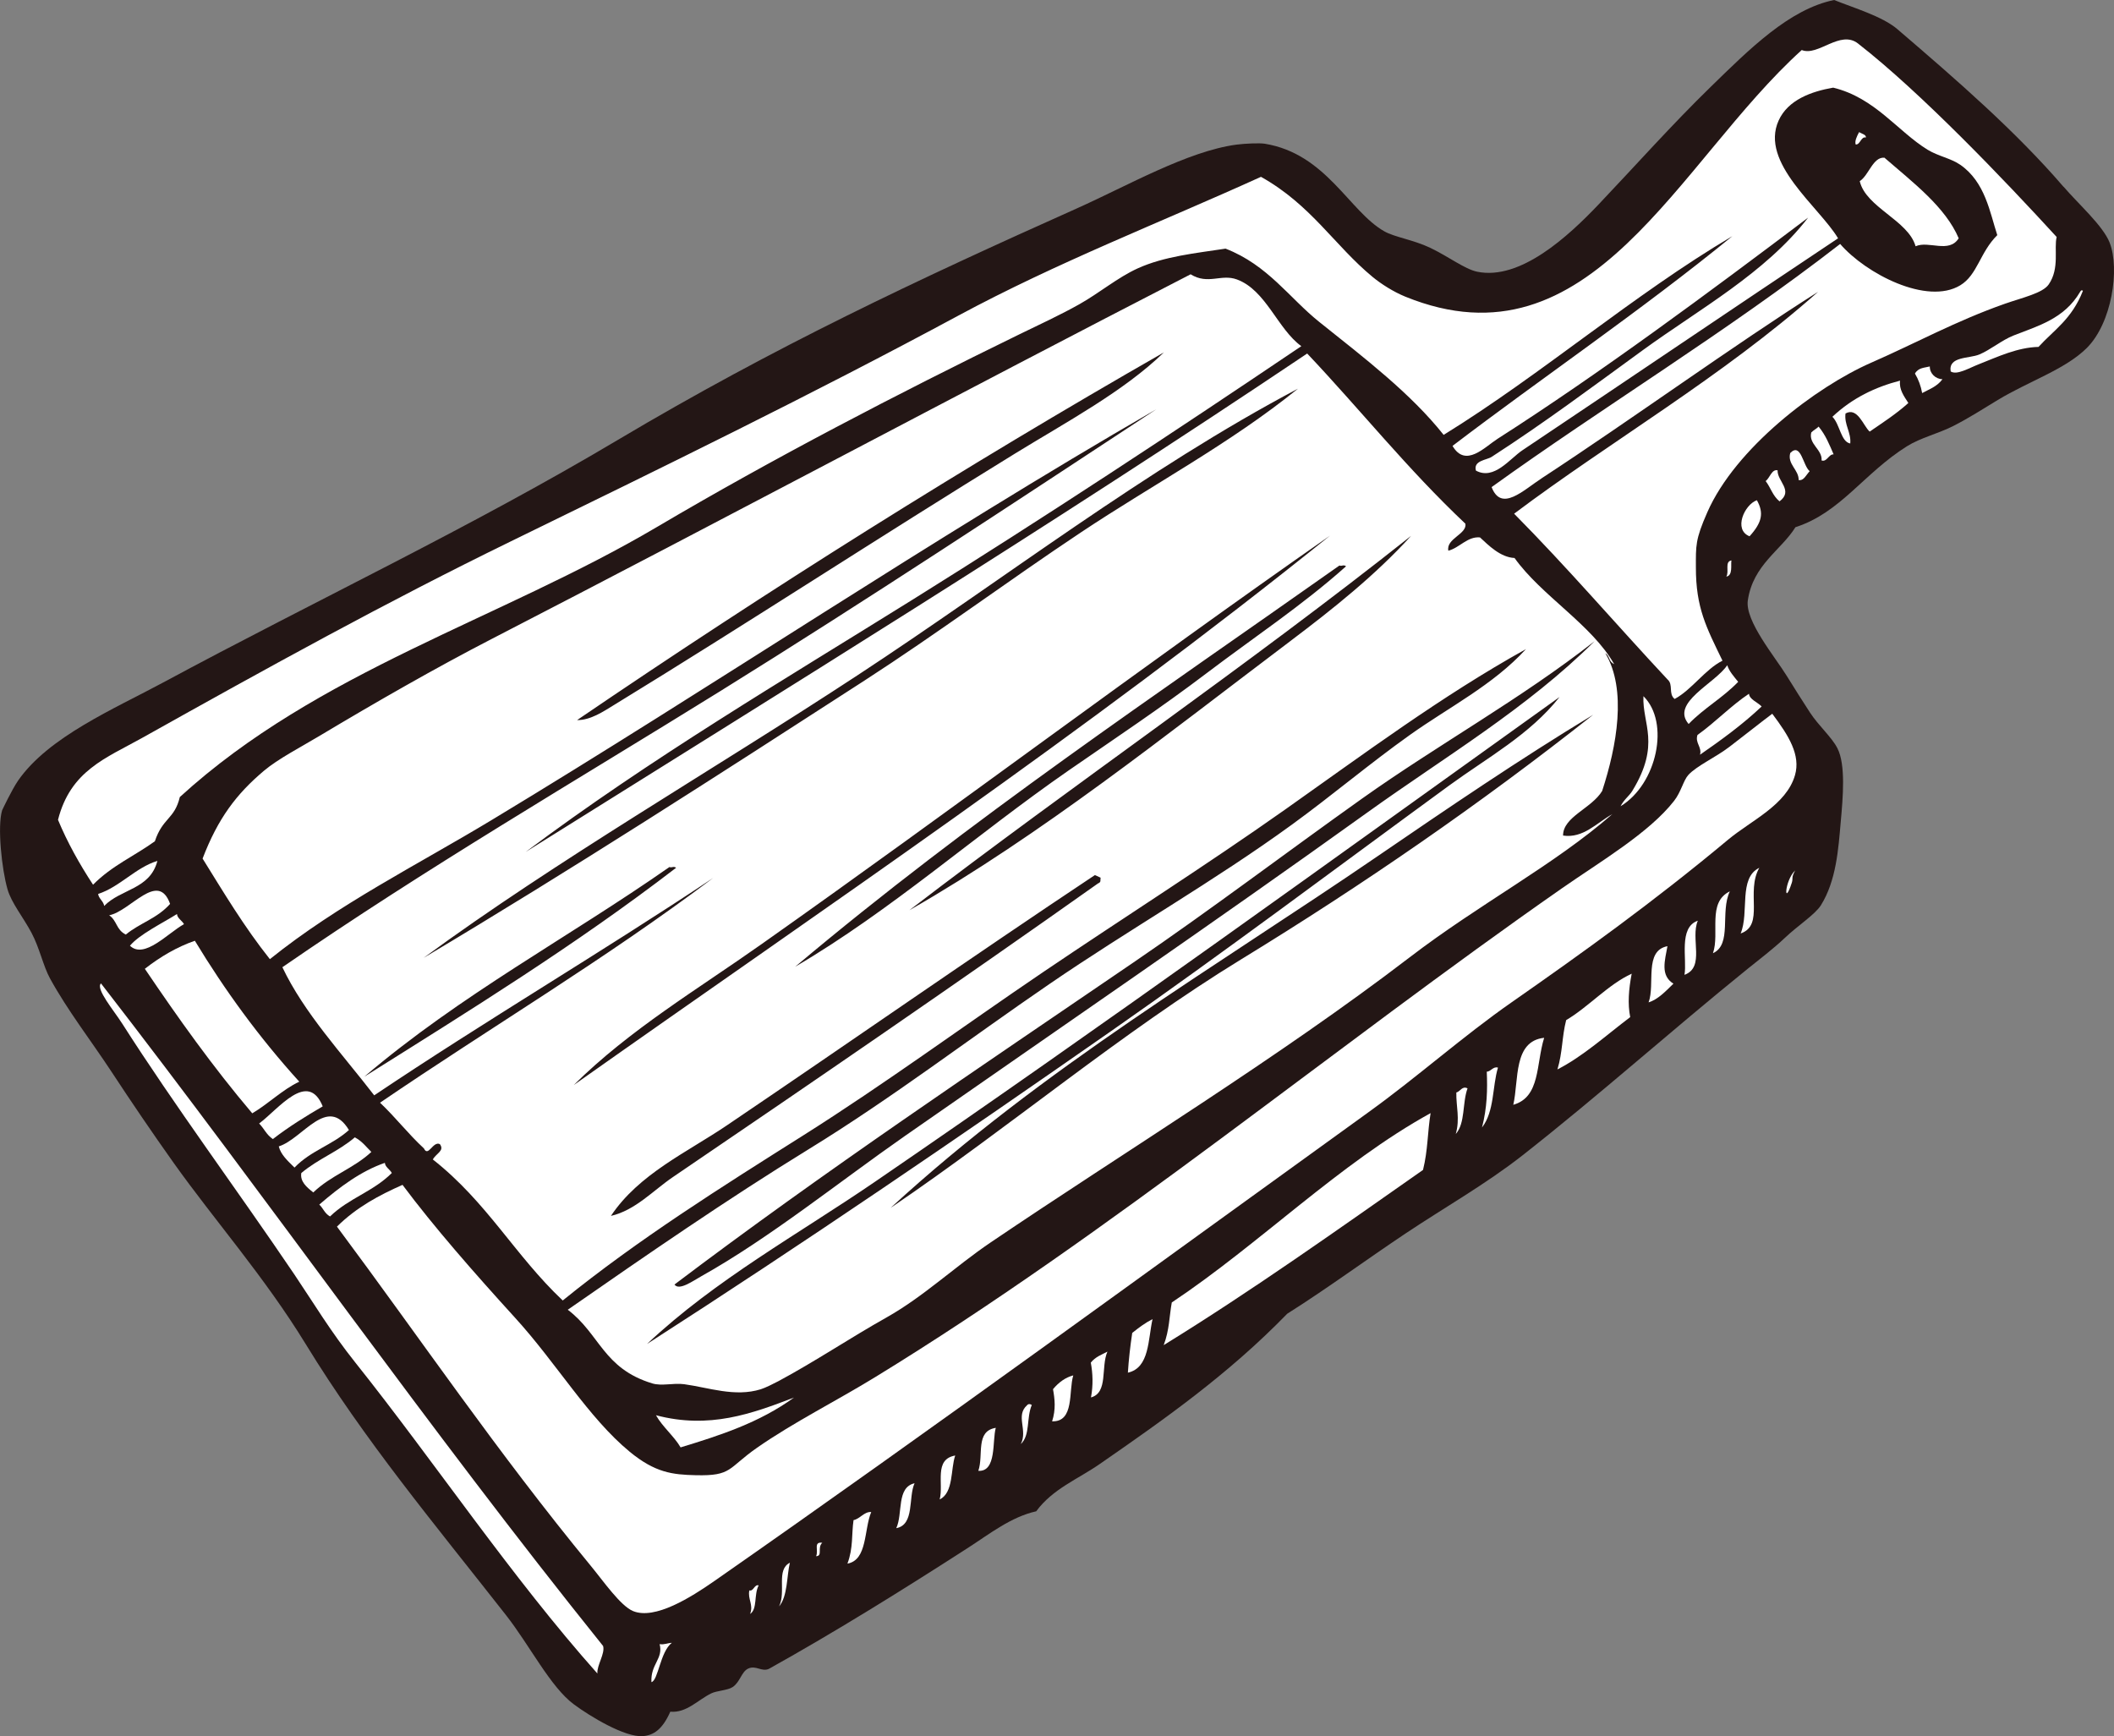 <?xml version="1.0" encoding="UTF-8" standalone="no"?>
<!-- Created with Inkscape (http://www.inkscape.org/) -->

<svg
   width="83.06mm"
   height="68.218mm"
   viewBox="0 0 83.06 68.218"
   version="1.1"
   id="svg21595"
   xmlns:inkscape="http://www.inkscape.org/namespaces/inkscape"
   xmlns:sodipodi="http://sodipodi.sourceforge.net/DTD/sodipodi-0.dtd"
   xmlns="http://www.w3.org/2000/svg"
   xmlns:svg="http://www.w3.org/2000/svg">
  <rect x="0" y="0" width="83.06" height="68.218" fill="#808080" stroke="none"/>
  <sodipodi:namedview
     id="namedview21597"
     pagecolor="#505050"
     bordercolor="#eeeeee"
     borderopacity="1"
     inkscape:showpageshadow="0"
     inkscape:pageopacity="0"
     inkscape:pagecheckerboard="0"
     inkscape:deskcolor="#505050"
     inkscape:document-units="mm"
     showgrid="false"
     inkscape:zoom="0.51669473"
     inkscape:cx="396.75265"
     inkscape:cy="562.22753"
     inkscape:window-width="1370"
     inkscape:window-height="746"
     inkscape:window-x="70"
     inkscape:window-y="27"
     inkscape:window-maximized="1"
     inkscape:current-layer="layer1" />
  <defs
     id="defs21592" />
  <g
     inkscape:label="Calque 1"
     inkscape:groupmode="layer"
     id="layer1"
     transform="translate(-106.868,-222.755)">
    <path
       d="m 187.945,230.095 c -1.882,-2.188 -4.183,-4.184 -6.533,-6.198 -0.586,-0.5 -1.711,-0.832 -2.481,-1.142 -1.761,0.36 -3.329,1.932 -4.852,3.416 -1.509,1.467 -2.992,3.134 -4.408,4.623 -1.173,1.234 -3.067,2.991 -4.768,2.636 -0.494,-0.105 -1.118,-0.594 -1.845,-0.94 -0.659,-0.314 -1.393,-0.415 -1.8,-0.646 -1.379,-0.78 -2.278,-3.049 -4.703,-3.443 -0.197,-0.029 -0.74,-0.011 -1.109,0.037 -1.914,0.257 -4.268,1.61 -6.253,2.499 -6.305,2.821 -11.878,5.434 -18.042,9.098 -5.854,3.482 -11.837,6.287 -17.878,9.539 -1.923,1.035 -4.5,2.132 -5.693,3.85 -0.252,0.367 -0.625,1.159 -0.629,1.17 -0.192,0.641 -0.013,2.322 0.213,3.103 0.155,0.54 0.607,1.08 0.943,1.711 0.317,0.596 0.461,1.309 0.726,1.791 0.692,1.262 1.612,2.443 2.415,3.664 0.785,1.196 1.607,2.406 2.447,3.588 1.61,2.262 3.559,4.459 5.194,7.129 2.306,3.767 4.998,6.986 7.861,10.636 0.932,1.189 1.747,2.827 2.669,3.507 0.637,0.472 2.002,1.299 2.706,1.246 0.432,-0.033 0.775,-0.272 1.08,-0.96 0.634,0.057 1.075,-0.457 1.607,-0.719 0.216,-0.108 0.649,-0.118 0.842,-0.249 0.298,-0.2 0.343,-0.598 0.607,-0.724 0.308,-0.146 0.531,0.138 0.817,0.009 2.636,-1.47 5.244,-3.093 7.846,-4.77 0.838,-0.541 1.67,-1.2 2.658,-1.421 0.644,-0.881 1.649,-1.269 2.496,-1.858 2.514,-1.741 5.039,-3.51 7.364,-5.903 1.581,-0.999 3.067,-2.096 4.642,-3.149 1.493,-0.999 3.165,-1.946 4.605,-3.076 3.036,-2.385 5.789,-4.856 8.837,-7.322 0.441,-0.357 0.996,-0.774 1.481,-1.232 0.489,-0.466 1.174,-0.907 1.403,-1.268 0.606,-0.97 0.688,-2.206 0.782,-3.286 0.086,-0.951 0.2,-2.235 -0.13,-2.884 -0.22,-0.437 -0.739,-0.883 -1.082,-1.41 -0.294,-0.456 -0.608,-0.944 -0.897,-1.416 -0.471,-0.767 -1.66,-2.178 -1.542,-2.987 0.207,-1.404 1.309,-1.969 1.871,-2.875 1.772,-0.569 2.68,-2.113 4.381,-3.18 0.536,-0.336 1.215,-0.49 1.826,-0.799 0.594,-0.302 1.155,-0.663 1.744,-1.02 1.227,-0.742 2.64,-1.195 3.492,-2.038 0.991,-0.983 1.305,-3.107 0.904,-4.139 -0.261,-0.668 -1.219,-1.511 -1.813,-2.202"
       style="fill:#231615;fill-opacity:1;fill-rule:evenodd;stroke:none;stroke-width:0.071"
       id="path15782" />
    <path
       d="m 179.873,224.466 c -0.707,-0.553 -1.572,0.517 -2.214,0.255 -4.868,4.399 -8.265,12.665 -15.578,9.689 -0.466,-0.191 -0.945,-0.495 -1.283,-0.774 -1.494,-1.232 -2.414,-2.831 -4.386,-3.933 -3.954,1.797 -7.995,3.353 -11.9,5.458 -5.784,3.115 -11.588,5.944 -17.568,8.862 -4.876,2.378 -9.532,4.95 -14.493,7.726 -1.422,0.796 -2.811,1.281 -3.304,3.218 0.367,0.884 0.839,1.729 1.377,2.549 0.743,-0.752 1.624,-1.126 2.429,-1.707 0.306,-0.927 0.772,-0.861 0.98,-1.737 5.423,-4.955 12.577,-6.971 18.735,-10.604 4.584,-2.705 9.408,-5.212 14.24,-7.571 0.792,-0.387 1.599,-0.755 2.368,-1.188 0.789,-0.443 1.499,-1.047 2.288,-1.407 1.046,-0.477 2.282,-0.598 3.457,-0.778 1.668,0.649 2.506,1.942 3.685,2.883 1.807,1.444 3.587,2.804 4.884,4.435 3.863,-2.385 7.451,-5.506 11.343,-7.808 -3.563,2.911 -7.539,5.605 -10.995,8.241 0.512,0.875 1.267,0.043 1.769,-0.278 4.018,-2.568 8.34,-5.776 12.203,-8.691 -1.687,2.184 -4.278,3.594 -6.5,5.211 -1.985,1.444 -3.852,2.843 -5.938,4.191 -0.191,0.124 -0.726,0.141 -0.614,0.538 0.715,0.388 1.33,-0.468 1.827,-0.8 3.992,-2.672 8.366,-5.638 12.401,-8.327 -0.729,-1.228 -3.089,-2.961 -2.335,-4.628 0.368,-0.816 1.294,-1.144 2.143,-1.292 1.639,0.395 2.535,1.717 3.708,2.438 0.423,0.258 0.907,0.334 1.28,0.589 0.989,0.68 1.172,1.892 1.46,2.768 -0.685,0.677 -0.777,1.563 -1.456,1.972 -1.304,0.788 -3.7,-0.45 -4.718,-1.625 -4.43,3.441 -9.358,6.428 -13.694,9.553 0.382,0.993 1.234,0.131 1.988,-0.361 3.529,-2.31 7.505,-5.2 10.839,-7.312 -3.775,3.351 -8.182,5.889 -11.943,8.718 2.111,2.132 4.003,4.345 6.025,6.51 0.243,0.201 0.026,0.572 0.283,0.769 0.678,-0.365 1.195,-1.162 1.879,-1.504 -0.635,-1.311 -1.048,-2.075 -1.045,-3.672 0,-0.839 -0.028,-1.08 0.45,-2.161 1.103,-2.513 4.263,-4.923 6.44,-5.876 1.725,-0.754 3.34,-1.645 5.257,-2.317 0.692,-0.242 1.48,-0.414 1.716,-0.758 0.438,-0.635 0.198,-1.408 0.312,-1.863 -2.043,-2.232 -5.338,-5.682 -7.803,-7.6"
       style="fill:#ffffff;fill-opacity:1;fill-rule:evenodd;stroke:none;stroke-width:0.071"
       id="path15784" />
    <path
       d="m 179.912,227.946 c -0.095,0.181 -0.177,0.357 -0.133,0.485 0.175,0.022 0.213,-0.328 0.399,-0.271 0.024,-0.112 -0.157,-0.148 -0.266,-0.214"
       style="fill:#ffffff;fill-opacity:1;fill-rule:evenodd;stroke:none;stroke-width:0.071"
       id="path15786" />
    <path
       d="m 180.908,228.951 c -0.453,-0.038 -0.615,0.698 -0.97,0.921 0.24,1.033 1.908,1.541 2.194,2.559 0.517,-0.231 1.314,0.293 1.694,-0.314 -0.519,-1.222 -1.772,-2.173 -2.917,-3.165"
       style="fill:#ffffff;fill-opacity:1;fill-rule:evenodd;stroke:none;stroke-width:0.071"
       id="path15788" />
    <path
       d="m 188.596,234.223 c -0.623,1.062 -1.662,1.339 -2.612,1.713 -0.461,0.181 -0.916,0.568 -1.348,0.747 -0.404,0.168 -1.222,0.066 -1.125,0.666 0.246,0.158 0.704,-0.128 1.138,-0.296 0.709,-0.278 1.485,-0.648 2.313,-0.668 0.607,-0.666 1.304,-1.083 1.745,-2.204 -0.058,-0.044 -0.084,-0.003 -0.11,0.041"
       style="fill:#ffffff;fill-opacity:1;fill-rule:evenodd;stroke:none;stroke-width:0.071"
       id="path15790" />
    <path
       d="m 182.691,237.153 c -0.208,0.055 -0.443,0.04 -0.584,0.279 0.141,0.238 0.235,0.494 0.283,0.767 0.276,-0.153 0.576,-0.246 0.799,-0.545 -0.271,-0.004 -0.505,-0.227 -0.498,-0.502"
       style="fill:#ffffff;fill-opacity:1;fill-rule:evenodd;stroke:none;stroke-width:0.071"
       id="path15792" />
    <path
       d="m 178.864,239.13 c 0.297,0.298 0.331,0.983 0.701,1.05 0.043,-0.431 -0.244,-0.741 -0.186,-1.179 0.477,-0.264 0.701,0.492 0.949,0.712 0.514,-0.353 1.035,-0.687 1.52,-1.124 -0.171,-0.268 -0.37,-0.529 -0.326,-0.878 -0.967,0.25 -1.87,0.678 -2.658,1.42"
       style="fill:#ffffff;fill-opacity:1;fill-rule:evenodd;stroke:none;stroke-width:0.071"
       id="path15794" />
    <path
       d="m 178.033,239.748 c -0.114,0.459 0.442,0.669 0.406,1.099 0.212,0.071 0.28,-0.255 0.473,-0.239 -0.163,-0.375 -0.312,-0.757 -0.59,-1.092 -0.09,0.093 -0.199,0.138 -0.289,0.232"
       style="fill:#ffffff;fill-opacity:1;fill-rule:evenodd;stroke:none;stroke-width:0.071"
       id="path15796" />
    <path
       d="m 177.208,240.554 c -0.124,0.439 0.341,0.662 0.33,1.062 0.201,0.04 0.297,-0.207 0.433,-0.348 -0.265,-0.211 -0.339,-1.145 -0.763,-0.714"
       style="fill:#ffffff;fill-opacity:1;fill-rule:evenodd;stroke:none;stroke-width:0.071"
       id="path15798" />
    <path
       d="m 176.242,241.658 c 0.2,0.258 0.268,0.567 0.544,0.796 0.563,-0.424 -0.1,-0.798 -0.075,-1.22 -0.23,-0.055 -0.306,0.3 -0.469,0.423"
       style="fill:#ffffff;fill-opacity:1;fill-rule:evenodd;stroke:none;stroke-width:0.071"
       id="path15800" />
    <path
       d="m 175.609,243.826 c 0.49,-0.542 0.57,-0.913 0.288,-1.417 -0.49,0.171 -0.934,1.164 -0.288,1.417"
       style="fill:#ffffff;fill-opacity:1;fill-rule:evenodd;stroke:none;stroke-width:0.071"
       id="path15802" />
    <path
       d="m 174.696,245.41 c 0.266,-0.042 0.168,-0.471 0.201,-0.635 -0.278,0.046 -0.078,0.439 -0.201,0.635"
       style="fill:#ffffff;fill-opacity:1;fill-rule:evenodd;stroke:none;stroke-width:0.071"
       id="path15804" />
    <path
       d="m 173.215,251.201 c 0.618,-0.637 1.33,-1.017 1.947,-1.656 -0.167,-0.208 -0.352,-0.41 -0.43,-0.653 -0.481,0.723 -2.233,1.469 -1.518,2.309"
       style="fill:#ffffff;fill-opacity:1;fill-rule:evenodd;stroke:none;stroke-width:0.071"
       id="path15806" />
    <path
       d="m 175.586,250.013 c -0.702,0.465 -1.331,1.128 -2.023,1.619 -0.105,0.311 0.182,0.474 0.1,0.776 0.828,-0.575 1.649,-1.167 2.421,-1.895 -0.159,-0.168 -0.483,-0.278 -0.497,-0.5"
       style="fill:#ffffff;fill-opacity:1;fill-rule:evenodd;stroke:none;stroke-width:0.071"
       id="path15808" />
    <path
       d="m 174.799,252.112 c -0.524,0.4 -1.267,0.734 -1.594,1.09 -0.194,0.211 -0.287,0.67 -0.56,1.018 -0.979,1.257 -2.892,2.381 -4.408,3.437 -8.966,6.253 -17.731,13.544 -26.977,19.203 -1.548,0.949 -3.211,1.778 -4.649,2.779 -1.155,0.805 -0.973,1.114 -2.412,1.078 -0.911,-0.021 -1.588,-0.1 -2.583,-0.916 -1.631,-1.342 -2.881,-3.482 -4.504,-5.263 -1.638,-1.799 -3.204,-3.588 -4.429,-5.229 -0.909,0.403 -1.798,0.872 -2.576,1.641 3.294,4.422 6.267,8.823 9.986,13.344 0.477,0.579 1.159,1.562 1.649,1.762 0.862,0.352 2.274,-0.541 3.186,-1.176 8.664,-6.042 17.158,-12.26 25.703,-18.421 1.938,-1.396 3.712,-2.987 5.641,-4.331 2.751,-1.92 5.57,-3.941 8.498,-6.385 0.907,-0.755 2.284,-1.355 2.624,-2.53 0.226,-0.786 -0.235,-1.543 -0.893,-2.414 -0.374,0.277 -1.078,0.839 -1.7,1.313"
       style="fill:#ffffff;fill-opacity:1;fill-rule:evenodd;stroke:none;stroke-width:0.071"
       id="path15810" />
    <path
       d="m 177.268,257.441 c 0.061,-0.185 -0.032,-0.187 0.133,-0.487 -0.425,0.416 -0.453,1.475 -0.133,0.487"
       style="fill:#ffffff;fill-opacity:1;fill-rule:evenodd;stroke:none;stroke-width:0.071"
       id="path15812" />
    <path
       d="m 175.259,259.432 c 0.95,-0.33 0.191,-1.634 0.733,-2.58 -0.827,0.403 -0.388,1.75 -0.733,2.58"
       style="fill:#ffffff;fill-opacity:1;fill-rule:evenodd;stroke:none;stroke-width:0.071"
       id="path15814" />
    <path
       d="m 174.171,260.207 c 0.762,-0.345 0.273,-1.62 0.663,-2.43 -0.899,0.437 -0.387,1.638 -0.663,2.43"
       style="fill:#ffffff;fill-opacity:1;fill-rule:evenodd;stroke:none;stroke-width:0.071"
       id="path15816" />
    <path
       d="m 173.052,261.057 c 0.82,-0.302 0.225,-1.425 0.524,-2.127 -0.769,0.269 -0.415,1.505 -0.524,2.127"
       style="fill:#ffffff;fill-opacity:1;fill-rule:evenodd;stroke:none;stroke-width:0.071"
       id="path15818" />
    <path
       d="m 172.384,259.931 c -0.931,0.177 -0.475,1.502 -0.743,2.209 0.373,-0.117 0.671,-0.438 0.977,-0.736 -0.526,-0.325 -0.333,-0.918 -0.235,-1.474"
       style="fill:#ffffff;fill-opacity:1;fill-rule:evenodd;stroke:none;stroke-width:0.071"
       id="path15820" />
    <path
       d="m 168.403,262.837 c -0.171,0.668 -0.136,1.257 -0.343,1.937 1.015,-0.521 1.916,-1.343 2.86,-2.056 -0.105,-0.521 -0.059,-1.1 0.058,-1.706 -0.925,0.425 -1.685,1.296 -2.574,1.824"
       style="fill:#ffffff;fill-opacity:1;fill-rule:evenodd;stroke:none;stroke-width:0.071"
       id="path15822" />
    <path
       d="m 166.326,266.163 c 1.07,-0.305 0.889,-1.594 1.213,-2.632 -1.22,0.131 -0.99,1.658 -1.213,2.632"
       style="fill:#ffffff;fill-opacity:1;fill-rule:evenodd;stroke:none;stroke-width:0.071"
       id="path15824" />
    <path
       d="m 165.097,267.055 c 0.494,-0.641 0.4,-1.605 0.627,-2.353 -0.189,-0.056 -0.277,0.154 -0.44,0.161 0.03,0.697 0.015,1.409 -0.187,2.192"
       style="fill:#ffffff;fill-opacity:1;fill-rule:evenodd;stroke:none;stroke-width:0.071"
       id="path15826" />
    <path
       d="m 164.088,265.68 c -0.013,0.546 0.15,1.027 -0.022,1.63 0.381,-0.432 0.251,-1.213 0.462,-1.792 -0.207,-0.11 -0.287,0.126 -0.44,0.162"
       style="fill:#ffffff;fill-opacity:1;fill-rule:evenodd;stroke:none;stroke-width:0.071"
       id="path15828" />
    <path
       d="m 152.592,275.605 c 3.457,-2.13 6.816,-4.521 10.187,-6.883 0.194,-0.779 0.175,-1.48 0.298,-2.232 -3.578,1.971 -6.712,5.137 -10.169,7.44 -0.101,0.559 -0.091,1.074 -0.317,1.675"
       style="fill:#ffffff;fill-opacity:1;fill-rule:evenodd;stroke:none;stroke-width:0.071"
       id="path15830" />
    <path
       d="m 151.183,276.688 c 0.856,-0.188 0.789,-1.312 0.969,-2.104 -0.278,0.141 -0.541,0.335 -0.798,0.543 -0.08,0.53 -0.138,1.051 -0.171,1.561"
       style="fill:#ffffff;fill-opacity:1;fill-rule:evenodd;stroke:none;stroke-width:0.071"
       id="path15832" />
    <path
       d="m 110.961,258.351 c 0.651,-0.674 1.8,-0.645 2.091,-1.77 -0.844,0.252 -1.492,1.032 -2.328,1.297 0.019,0.181 0.216,0.294 0.237,0.473"
       style="fill:#ffffff;fill-opacity:1;fill-rule:evenodd;stroke:none;stroke-width:0.071"
       id="path15834" />
    <path
       d="m 111.158,258.717 c 0.314,0.216 0.269,0.567 0.653,0.758 0.559,-0.461 1.225,-0.626 1.74,-1.205 -0.473,-1.322 -1.552,0.283 -2.393,0.447"
       style="fill:#ffffff;fill-opacity:1;fill-rule:evenodd;stroke:none;stroke-width:0.071"
       id="path15836" />
    <path
       d="m 111.974,259.913 c 0.562,0.541 1.487,-0.495 2.123,-0.847 -0.074,-0.139 -0.266,-0.235 -0.275,-0.398 -0.594,0.37 -1.482,0.805 -1.848,1.245"
       style="fill:#ffffff;fill-opacity:1;fill-rule:evenodd;stroke:none;stroke-width:0.071"
       id="path15838" />
    <path
       d="m 149.733,277.661 c 0.684,-0.184 0.381,-1.193 0.646,-1.799 -0.227,0.12 -0.468,0.201 -0.653,0.431 0.078,0.427 0.098,0.879 0.007,1.368"
       style="fill:#ffffff;fill-opacity:1;fill-rule:evenodd;stroke:none;stroke-width:0.071"
       id="path15840" />
    <path
       d="m 112.559,260.82 c 1.306,1.932 2.662,3.841 4.22,5.678 0.632,-0.372 1.192,-0.935 1.848,-1.243 -1.597,-1.761 -2.939,-3.615 -4.103,-5.537 -0.702,0.244 -1.351,0.624 -1.965,1.102"
       style="fill:#ffffff;fill-opacity:1;fill-rule:evenodd;stroke:none;stroke-width:0.071"
       id="path15842" />
    <path
       d="m 148.206,278.6 c 0.882,0.028 0.642,-1.183 0.831,-1.805 -0.303,0.08 -0.567,0.266 -0.796,0.543 0.071,0.391 0.116,0.791 -0.035,1.262"
       style="fill:#ffffff;fill-opacity:1;fill-rule:evenodd;stroke:none;stroke-width:0.071"
       id="path15844" />
    <path
       d="m 147.225,277.964 c -0.472,0.419 0.035,0.975 -0.249,1.529 0.379,-0.352 0.214,-1.037 0.432,-1.535 -0.082,-0.052 -0.141,-0.044 -0.184,0.006"
       style="fill:#ffffff;fill-opacity:1;fill-rule:evenodd;stroke:none;stroke-width:0.071"
       id="path15846" />
    <path
       d="m 117.05,266.899 c 0.197,0.199 0.281,0.435 0.538,0.611 0.632,-0.488 1.294,-0.896 1.96,-1.285 -0.586,-1.435 -1.737,0.106 -2.498,0.673"
       style="fill:#ffffff;fill-opacity:1;fill-rule:evenodd;stroke:none;stroke-width:0.071"
       id="path15848" />
    <path
       d="m 117.821,267.798 c 0.078,0.324 0.357,0.575 0.618,0.832 0.647,-0.671 1.465,-0.873 2.139,-1.475 -0.844,-1.395 -1.814,0.346 -2.757,0.643"
       style="fill:#ffffff;fill-opacity:1;fill-rule:evenodd;stroke:none;stroke-width:0.071"
       id="path15850" />
    <path
       d="m 145.307,280.545 c 0.728,0.044 0.541,-1.182 0.686,-1.689 -0.813,0.131 -0.471,1.066 -0.686,1.689"
       style="fill:#ffffff;fill-opacity:1;fill-rule:evenodd;stroke:none;stroke-width:0.071"
       id="path15852" />
    <path
       d="m 120.809,267.443 c -0.663,0.565 -1.436,0.84 -2.103,1.402 -0.052,0.331 0.203,0.55 0.471,0.762 0.706,-0.678 1.568,-0.931 2.282,-1.591 -0.203,-0.197 -0.352,-0.413 -0.649,-0.574"
       style="fill:#ffffff;fill-opacity:1;fill-rule:evenodd;stroke:none;stroke-width:0.071"
       id="path15854" />
    <path
       d="m 119.412,270.083 c 0.16,0.148 0.202,0.341 0.423,0.468 0.751,-0.727 1.682,-0.966 2.428,-1.708 -0.073,-0.14 -0.265,-0.235 -0.273,-0.399 -0.94,0.324 -1.772,0.946 -2.577,1.64"
       style="fill:#ffffff;fill-opacity:1;fill-rule:evenodd;stroke:none;stroke-width:0.071"
       id="path15856" />
    <path
       d="m 143.788,281.669 c 0.553,-0.266 0.425,-1.195 0.611,-1.726 -0.851,0.151 -0.446,1.109 -0.611,1.726"
       style="fill:#ffffff;fill-opacity:1;fill-rule:evenodd;stroke:none;stroke-width:0.071"
       id="path15858" />
    <path
       d="m 132.642,278.361 c 0.249,0.449 0.709,0.82 0.967,1.263 1.552,-0.473 3.094,-0.97 4.455,-1.958 -1.658,0.635 -3.323,1.249 -5.422,0.695"
       style="fill:#ffffff;fill-opacity:1;fill-rule:evenodd;stroke:none;stroke-width:0.071"
       id="path15860" />
    <path
       d="m 142.083,282.798 c 0.728,-0.134 0.466,-1.215 0.719,-1.765 -0.718,0.163 -0.453,1.19 -0.719,1.765"
       style="fill:#ffffff;fill-opacity:1;fill-rule:evenodd;stroke:none;stroke-width:0.071"
       id="path15862" />
    <path
       d="m 140.165,284.191 c 0.789,-0.144 0.644,-1.33 0.934,-2.028 -0.279,-0.019 -0.44,0.269 -0.695,0.319 -0.083,0.569 -0.006,1.084 -0.24,1.709"
       style="fill:#ffffff;fill-opacity:1;fill-rule:evenodd;stroke:none;stroke-width:0.071"
       id="path15864" />
    <path
       d="m 138.932,283.899 c 0.273,-0.006 0.036,-0.339 0.243,-0.527 -0.362,-0.051 -0.134,0.312 -0.243,0.527"
       style="fill:#ffffff;fill-opacity:1;fill-rule:evenodd;stroke:none;stroke-width:0.071"
       id="path15866" />
    <path
       d="m 137.478,285.871 c 0.341,-0.399 0.297,-1.189 0.425,-1.716 -0.552,0.282 -0.139,1.131 -0.425,1.716"
       style="fill:#ffffff;fill-opacity:1;fill-rule:evenodd;stroke:none;stroke-width:0.071"
       id="path15868" />
    <path
       d="m 136.31,285.243 c -0.073,0.338 0.171,0.561 0.03,0.925 0.295,-0.194 0.143,-0.759 0.336,-1.122 -0.167,-0.051 -0.203,0.247 -0.365,0.197"
       style="fill:#ffffff;fill-opacity:1;fill-rule:evenodd;stroke:none;stroke-width:0.071"
       id="path15870" />
    <path
       d="m 132.462,288.848 c 0.268,-0.063 0.344,-1.193 0.802,-1.545 -0.164,0.007 -0.302,0.081 -0.48,0.052 0.155,0.571 -0.36,0.784 -0.321,1.492"
       style="fill:#ffffff;fill-opacity:1;fill-rule:evenodd;stroke:none;stroke-width:0.071"
       id="path15872" />
    <path
       d="m 155.66,260.432 c -4.791,2.935 -9.065,6.566 -13.797,9.78 6.024,-5.532 12.752,-9.449 19.114,-13.804 2.786,-1.905 5.578,-3.808 8.487,-5.569 -4.458,3.524 -9.063,6.692 -13.803,9.593 z m -23.366,15.125 c 2.69,-2.531 5.942,-4.309 8.944,-6.364 9.087,-6.219 17.913,-12.614 26.906,-19.052 -1.173,1.484 -2.844,2.386 -4.332,3.473 -4.502,3.287 -8.837,6.551 -13.282,9.65 -6.045,4.216 -12.075,8.336 -18.236,12.294 z m 19.112,-14.989 c 3.047,-2.079 5.967,-4.295 8.978,-6.436 2.986,-2.124 6.235,-3.909 9.135,-6.184 -2.651,2.64 -5.917,4.567 -8.93,6.732 -6.055,4.345 -12.111,8.485 -18.15,12.696 -2.602,1.815 -5.337,4.024 -8.007,5.518 -0.35,0.196 -0.882,0.585 -1.064,0.331 5.879,-4.445 11.996,-8.531 18.039,-12.658 z m 6.185,-12.643 c -4.988,3.762 -9.771,7.601 -14.993,10.594 6.533,-5.01 13.229,-9.568 19.713,-14.71 -1.406,1.547 -3.088,2.884 -4.721,4.116 z m -7.584,9.542 c -5.475,3.877 -11.255,7.835 -16.702,11.537 -0.776,0.527 -1.477,1.306 -2.433,1.524 1.099,-1.648 2.984,-2.493 4.553,-3.555 4.874,-3.297 9.632,-6.623 14.462,-9.836 0.075,0.034 0.15,0.068 0.224,0.103 -0.021,0.121 0.033,0.167 -0.104,0.227 z m -13.219,2.385 c 7.517,-5.304 14.968,-10.915 22.338,-16.052 -9.685,7.792 -19.753,14.547 -29.715,21.587 2.195,-2.176 4.863,-3.758 7.377,-5.535 z m -13.28,0.541 c 5.266,-3.859 11.307,-7.337 17.052,-11.106 5.78,-3.792 11.314,-8.095 17.305,-11.26 -2.657,2.15 -5.677,3.749 -8.523,5.643 -2.86,1.904 -5.634,3.967 -8.518,5.831 -5.749,3.715 -11.49,7.419 -17.317,10.892 z m -2.33,4.669 c 3.814,-3.245 8.009,-5.458 11.993,-8.241 0.1,0.042 0.15,-0.047 0.262,0.029 -3.969,3.051 -8.12,5.614 -12.256,8.212 z m 38.578,-20.058 c -1.718,1.535 -3.646,2.81 -5.494,4.212 -1.772,1.345 -3.616,2.571 -5.398,3.804 -3.671,2.544 -6.969,5.499 -10.751,7.717 6.917,-5.823 14.188,-10.685 21.382,-15.763 0.098,0.041 0.148,-0.049 0.259,0.03 z m -12.995,-4.436 c -5.392,3.316 -10.5,6.662 -15.756,9.879 -0.435,0.266 -0.938,0.608 -1.463,0.601 7.562,-5.146 15.242,-9.978 23.055,-14.447 -1.57,1.526 -3.824,2.731 -5.836,3.967 z m 23.058,13.26 c 0.573,-1.756 0.979,-3.979 0.122,-5.411 0.181,0.12 0.124,0.328 0.348,0.432 -0.876,-1.548 -2.857,-2.689 -3.914,-4.17 -0.559,-0.027 -1.024,-0.501 -1.358,-0.809 -0.495,-0.045 -0.804,0.411 -1.243,0.522 -0.095,-0.478 0.737,-0.648 0.671,-1.059 -2.282,-2.152 -4.118,-4.469 -6.217,-6.688 -10.131,6.804 -20.434,13.151 -30.704,19.582 4.907,-3.674 10.115,-6.742 15.237,-9.934 5.119,-3.194 10.174,-6.519 15.237,-9.937 -0.931,-0.671 -1.386,-2.199 -2.53,-2.621 -0.622,-0.23 -1.136,0.222 -1.82,-0.203 -8.887,4.573 -18.284,9.593 -27.467,14.331 -2.186,1.128 -4.543,2.479 -6.768,3.811 -0.737,0.442 -1.62,0.897 -2.178,1.368 -1.079,0.913 -1.799,1.86 -2.407,3.447 0.83,1.335 1.633,2.682 2.644,3.952 2.689,-2.161 5.777,-3.694 8.713,-5.466 8.701,-5.25 17.248,-11.025 26.113,-16.138 -5.717,3.758 -11.362,7.49 -17.126,11.071 -5.74,3.563 -11.606,6.981 -17.209,10.85 0.858,1.804 2.335,3.383 3.608,5.034 4.4,-2.953 8.911,-5.605 13.318,-8.542 -4.263,3.211 -8.735,5.861 -13.089,8.831 0.617,0.583 1.097,1.217 1.725,1.797 0.167,0.36 0.353,-0.3 0.625,-0.17 0.194,0.262 -0.136,0.355 -0.276,0.603 2.14,1.684 3.217,3.76 5.104,5.541 2.98,-2.415 6.222,-4.448 9.458,-6.491 3.216,-2.031 6.269,-4.28 9.424,-6.416 3.161,-2.139 6.37,-4.172 9.498,-6.38 3.096,-2.185 6.146,-4.462 9.465,-6.305 -1.292,1.413 -3.032,2.283 -4.558,3.37 -1.583,1.126 -3.055,2.375 -4.627,3.518 -3.076,2.238 -6.409,4.126 -9.54,6.272 -3.168,2.166 -6.192,4.485 -9.46,6.491 -3.23,1.986 -6.352,4.144 -9.462,6.305 1.263,0.955 1.39,2.306 3.315,2.893 0.379,0.117 0.832,-0.025 1.261,0.033 0.955,0.131 1.992,0.514 3.006,0.199 0.179,-0.055 0.533,-0.233 0.695,-0.319 1.429,-0.766 2.811,-1.696 4.253,-2.506 1.455,-0.82 2.667,-1.983 4.09,-2.948 5.282,-3.575 11.307,-7.254 16.455,-11.196 2.755,-2.111 5.679,-3.629 7.966,-5.629 -0.62,0.347 -1.141,0.959 -1.935,0.842 -0.004,-0.74 1.119,-1.061 1.537,-1.754"
       style="fill:#ffffff;fill-opacity:1;fill-rule:evenodd;stroke:none;stroke-width:0.071"
       id="path15874" />
    <path
       d="m 171.004,253.828 c -0.13,0.21 -0.323,0.331 -0.464,0.605 1.435,-0.868 1.949,-3.294 0.899,-4.324 -0.051,1.089 0.69,1.875 -0.436,3.719"
       style="fill:#ffffff;fill-opacity:1;fill-rule:evenodd;stroke:none;stroke-width:0.071"
       id="path15876" />
    <path
       d="m 111.663,262.962 c 2.068,3.244 4.525,6.547 6.763,9.856 0.766,1.136 1.426,2.248 2.408,3.479 3.113,3.905 6.132,8.425 9.506,12.212 -0.028,-0.321 0.309,-0.78 0.224,-1.082 -6.883,-8.564 -13.038,-17.398 -19.728,-26.033 -0.224,0.205 0.512,1.072 0.827,1.569"
       style="fill:#ffffff;fill-opacity:1;fill-rule:evenodd;stroke:none;stroke-width:0.071"
       id="path15878" />
  </g>
</svg>
